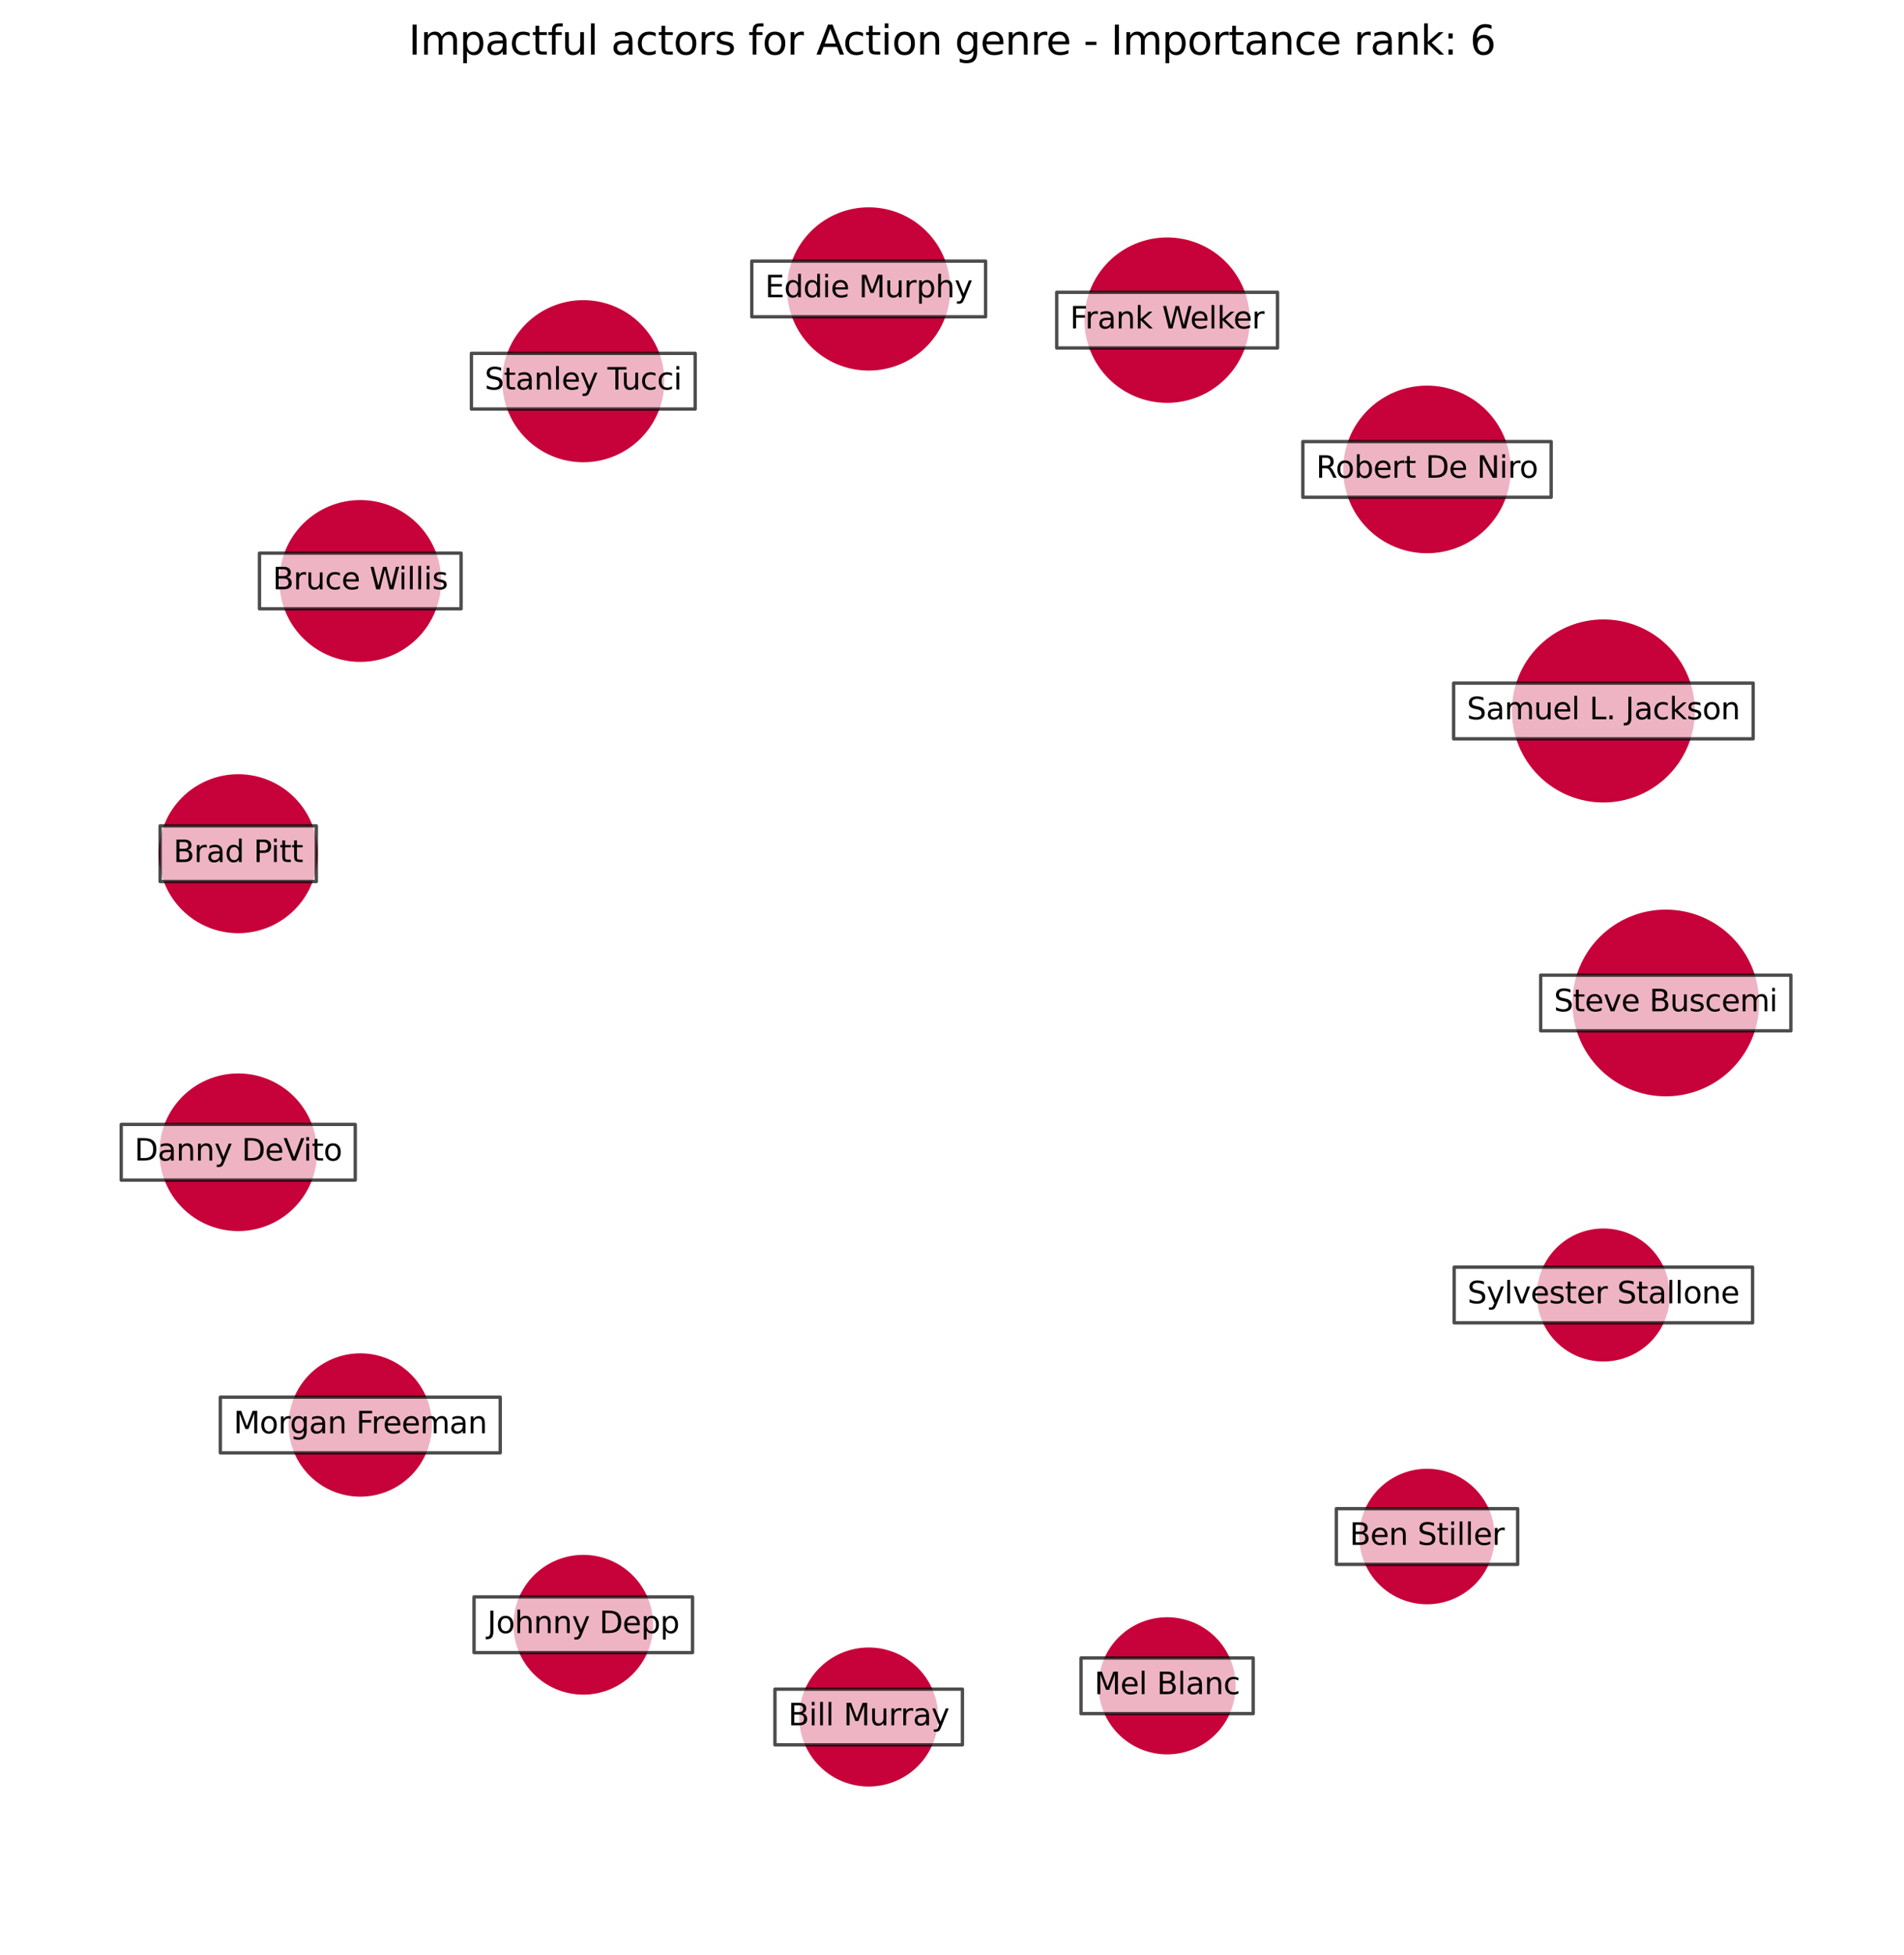 <?xml version="1.0" encoding="utf-8" standalone="no"?>
<!DOCTYPE svg PUBLIC "-//W3C//DTD SVG 1.1//EN"
  "http://www.w3.org/Graphics/SVG/1.1/DTD/svg11.dtd">
<svg xmlns:xlink="http://www.w3.org/1999/xlink" width="568.8pt" height="583.918pt" viewBox="0 0 568.8 583.918" xmlns="http://www.w3.org/2000/svg" version="1.1">
 <defs>
  <style type="text/css">*{stroke-linejoin: round; stroke-linecap: butt}</style>
 </defs>
 <g id="figure_1">
  <g id="patch_1">
   <path d="M 0 583.918 
L 568.8 583.918 
L 568.8 0 
L 0 0 
z
" style="fill: #ffffff"/>
  </g>
  <g id="axes_1">
   <g id="PathCollection_1">
    <path d="M 497.631 326.904 
C 504.894 326.904 511.86 324.019 516.996 318.883 
C 522.131 313.747 525.017 306.781 525.017 299.518 
C 525.017 292.255 522.131 285.289 516.996 280.153 
C 511.86 275.018 504.894 272.132 497.631 272.132 
C 490.368 272.132 483.401 275.018 478.266 280.153 
C 473.13 285.289 470.245 292.255 470.245 299.518 
C 470.245 306.781 473.13 313.747 478.266 318.883 
C 483.401 324.019 490.368 326.904 497.631 326.904 
z
" clip-path="url(#pb1b799def4)" style="fill: #c70039; fill-opacity: 0.99; stroke: #c70039; stroke-opacity: 0.99"/>
    <path d="M 478.992 239.149 
C 486.11 239.149 492.937 236.321 497.969 231.289 
C 503.002 226.256 505.83 219.429 505.83 212.312 
C 505.83 205.194 503.002 198.367 497.969 193.335 
C 492.937 188.302 486.11 185.474 478.992 185.474 
C 471.875 185.474 465.048 188.302 460.015 193.335 
C 454.983 198.367 452.155 205.194 452.155 212.312 
C 452.155 219.429 454.983 226.256 460.015 231.289 
C 465.048 236.321 471.875 239.149 478.992 239.149 
z
" clip-path="url(#pb1b799def4)" style="fill: #c70039; fill-opacity: 0.99; stroke: #c70039; stroke-opacity: 0.99"/>
    <path d="M 426.3 164.715 
C 432.806 164.715 439.046 162.13 443.646 157.53 
C 448.246 152.93 450.831 146.69 450.831 140.184 
C 450.831 133.678 448.246 127.438 443.646 122.838 
C 439.046 118.238 432.806 115.653 426.3 115.653 
C 419.794 115.653 413.554 118.238 408.954 122.838 
C 404.354 127.438 401.769 133.678 401.769 140.184 
C 401.769 146.69 404.354 152.93 408.954 157.53 
C 413.554 162.13 419.794 164.715 426.3 164.715 
z
" clip-path="url(#pb1b799def4)" style="fill: #c70039; fill-opacity: 0.99; stroke: #c70039; stroke-opacity: 0.99"/>
    <path d="M 348.664 119.806 
C 355.082 119.806 361.238 117.256 365.776 112.718 
C 370.314 108.18 372.864 102.024 372.864 95.607 
C 372.864 89.189 370.314 83.033 365.776 78.495 
C 361.238 73.957 355.082 71.407 348.664 71.407 
C 342.247 71.407 336.091 73.957 331.553 78.495 
C 327.015 83.033 324.465 89.189 324.465 95.607 
C 324.465 102.024 327.015 108.18 331.553 112.718 
C 336.091 117.256 342.247 119.806 348.664 119.806 
z
" clip-path="url(#pb1b799def4)" style="fill: #c70039; fill-opacity: 0.99; stroke: #c70039; stroke-opacity: 0.99"/>
    <path d="M 259.51 110.167 
C 265.843 110.167 271.917 107.651 276.395 103.173 
C 280.873 98.695 283.389 92.62 283.389 86.287 
C 283.389 79.954 280.873 73.88 276.395 69.402 
C 271.917 64.924 265.843 62.408 259.51 62.408 
C 253.177 62.408 247.102 64.924 242.624 69.402 
C 238.146 73.88 235.63 79.954 235.63 86.287 
C 235.63 92.62 238.146 98.695 242.624 103.173 
C 247.102 107.651 253.177 110.167 259.51 110.167 
z
" clip-path="url(#pb1b799def4)" style="fill: #c70039; fill-opacity: 0.99; stroke: #c70039; stroke-opacity: 0.99"/>
    <path d="M 174.251 137.546 
C 180.539 137.546 186.57 135.048 191.016 130.602 
C 195.462 126.156 197.96 120.125 197.96 113.838 
C 197.96 107.55 195.462 101.519 191.016 97.073 
C 186.57 92.627 180.539 90.129 174.251 90.129 
C 167.964 90.129 161.933 92.627 157.487 97.073 
C 153.041 101.519 150.543 107.55 150.543 113.838 
C 150.543 120.125 153.041 126.156 157.487 130.602 
C 161.933 135.048 167.964 137.546 174.251 137.546 
z
" clip-path="url(#pb1b799def4)" style="fill: #c70039; fill-opacity: 0.99; stroke: #c70039; stroke-opacity: 0.99"/>
    <path d="M 107.631 197.159 
C 113.907 197.159 119.927 194.665 124.365 190.227 
C 128.803 185.79 131.296 179.77 131.296 173.494 
C 131.296 167.218 128.803 161.198 124.365 156.76 
C 119.927 152.322 113.907 149.829 107.631 149.829 
C 101.355 149.829 95.336 152.322 90.898 156.76 
C 86.46 161.198 83.967 167.218 83.967 173.494 
C 83.967 179.77 86.46 185.79 90.898 190.227 
C 95.336 194.665 101.355 197.159 107.631 197.159 
z
" clip-path="url(#pb1b799def4)" style="fill: #c70039; fill-opacity: 0.99; stroke: #c70039; stroke-opacity: 0.99"/>
    <path d="M 71.169 278.181 
C 77.333 278.181 83.245 275.733 87.603 271.374 
C 91.961 267.016 94.41 261.104 94.41 254.941 
C 94.41 248.777 91.961 242.865 87.603 238.507 
C 83.245 234.149 77.333 231.7 71.169 231.7 
C 65.006 231.7 59.094 234.149 54.736 238.507 
C 50.377 242.865 47.929 248.777 47.929 254.941 
C 47.929 261.104 50.377 267.016 54.736 271.374 
C 59.094 275.733 65.006 278.181 71.169 278.181 
z
" clip-path="url(#pb1b799def4)" style="fill: #c70039; fill-opacity: 0.99; stroke: #c70039; stroke-opacity: 0.99"/>
    <path d="M 71.169 367.142 
C 77.281 367.142 83.144 364.713 87.465 360.392 
C 91.787 356.07 94.216 350.207 94.216 344.096 
C 94.216 337.984 91.787 332.121 87.465 327.799 
C 83.144 323.478 77.281 321.049 71.169 321.049 
C 65.057 321.049 59.195 323.478 54.873 327.799 
C 50.551 332.121 48.123 337.984 48.123 344.096 
C 48.123 350.207 50.551 356.07 54.873 360.392 
C 59.195 364.713 65.057 367.142 71.169 367.142 
z
" clip-path="url(#pb1b799def4)" style="fill: #c70039; fill-opacity: 0.99; stroke: #c70039; stroke-opacity: 0.99"/>
    <path d="M 107.631 446.447 
C 113.175 446.447 118.493 444.245 122.413 440.324 
C 126.334 436.404 128.536 431.086 128.536 425.542 
C 128.536 419.998 126.334 414.681 122.413 410.761 
C 118.493 406.84 113.175 404.638 107.631 404.638 
C 102.087 404.638 96.77 406.84 92.85 410.761 
C 88.929 414.681 86.727 419.998 86.727 425.542 
C 86.727 431.086 88.929 436.404 92.85 440.324 
C 96.77 444.245 102.087 446.447 107.631 446.447 
z
" clip-path="url(#pb1b799def4)" style="fill: #c70039; fill-opacity: 0.99; stroke: #c70039; stroke-opacity: 0.99"/>
    <path d="M 174.251 505.572 
C 179.654 505.572 184.837 503.425 188.657 499.605 
C 192.478 495.784 194.624 490.602 194.624 485.199 
C 194.624 479.796 192.478 474.613 188.657 470.793 
C 184.837 466.972 179.654 464.825 174.251 464.825 
C 168.848 464.825 163.666 466.972 159.845 470.793 
C 156.025 474.613 153.878 479.796 153.878 485.199 
C 153.878 490.602 156.025 495.784 159.845 499.605 
C 163.666 503.425 168.848 505.572 174.251 505.572 
z
" clip-path="url(#pb1b799def4)" style="fill: #c70039; fill-opacity: 0.99; stroke: #c70039; stroke-opacity: 0.99"/>
    <path d="M 259.51 533.01 
C 264.883 533.01 270.037 530.875 273.837 527.076 
C 277.636 523.276 279.771 518.122 279.771 512.749 
C 279.771 507.375 277.636 502.221 273.837 498.422 
C 270.037 494.622 264.883 492.487 259.51 492.487 
C 254.136 492.487 248.982 494.622 245.183 498.422 
C 241.383 502.221 239.248 507.375 239.248 512.749 
C 239.248 518.122 241.383 523.276 245.183 527.076 
C 248.982 530.875 254.136 533.01 259.51 533.01 
z
" clip-path="url(#pb1b799def4)" style="fill: #c70039; fill-opacity: 0.99; stroke: #c70039; stroke-opacity: 0.99"/>
    <path d="M 348.664 523.411 
C 353.964 523.411 359.046 521.306 362.794 517.559 
C 366.541 513.812 368.646 508.729 368.646 503.43 
C 368.646 498.13 366.541 493.048 362.794 489.3 
C 359.046 485.553 353.964 483.448 348.664 483.448 
C 343.365 483.448 338.282 485.553 334.535 489.3 
C 330.788 493.048 328.683 498.13 328.683 503.43 
C 328.683 508.729 330.788 513.812 334.535 517.559 
C 338.282 521.306 343.365 523.411 348.664 523.411 
z
" clip-path="url(#pb1b799def4)" style="fill: #c70039; fill-opacity: 0.99; stroke: #c70039; stroke-opacity: 0.99"/>
    <path d="M 426.3 478.587 
C 431.534 478.587 436.554 476.508 440.254 472.807 
C 443.955 469.106 446.035 464.086 446.035 458.852 
C 446.035 453.619 443.955 448.599 440.254 444.898 
C 436.554 441.197 431.534 439.118 426.3 439.118 
C 421.066 439.118 416.046 441.197 412.345 444.898 
C 408.645 448.599 406.565 453.619 406.565 458.852 
C 406.565 464.086 408.645 469.106 412.345 472.807 
C 416.046 476.508 421.066 478.587 426.3 478.587 
z
" clip-path="url(#pb1b799def4)" style="fill: #c70039; fill-opacity: 0.99; stroke: #c70039; stroke-opacity: 0.99"/>
    <path d="M 478.992 406.09 
C 484.128 406.09 489.054 404.049 492.685 400.418 
C 496.317 396.786 498.357 391.86 498.357 386.725 
C 498.357 381.589 496.317 376.663 492.685 373.032 
C 489.054 369.4 484.128 367.36 478.992 367.36 
C 473.857 367.36 468.931 369.4 465.299 373.032 
C 461.668 376.663 459.627 381.589 459.627 386.725 
C 459.627 391.86 461.668 396.786 465.299 400.418 
C 468.931 404.049 473.857 406.09 478.992 406.09 
z
" clip-path="url(#pb1b799def4)" style="fill: #c70039; fill-opacity: 0.99; stroke: #c70039; stroke-opacity: 0.99"/>
   </g>
   <g id="text_1">
    <g id="patch_2">
     <path d="M 460.258 307.833 
L 535.003 307.833 
L 535.003 291.203 
L 460.258 291.203 
z
" clip-path="url(#pb1b799def4)" style="fill: #ffffff; opacity: 0.7; stroke: #000000; stroke-linejoin: miter"/>
    </g>
    <g clip-path="url(#pb1b799def4)">
     <!-- Steve Buscemi -->
     <g transform="translate(464.218 302.002)scale(0.09 -0.09)">
      <defs>
       <path id="DejaVuSans-53" d="M 3425 4513 
L 3425 3897 
Q 3066 4069 2747 4153 
Q 2428 4238 2131 4238 
Q 1616 4238 1336 4038 
Q 1056 3838 1056 3469 
Q 1056 3159 1242 3001 
Q 1428 2844 1947 2747 
L 2328 2669 
Q 3034 2534 3370 2195 
Q 3706 1856 3706 1288 
Q 3706 609 3251 259 
Q 2797 -91 1919 -91 
Q 1588 -91 1214 -16 
Q 841 59 441 206 
L 441 856 
Q 825 641 1194 531 
Q 1563 422 1919 422 
Q 2459 422 2753 634 
Q 3047 847 3047 1241 
Q 3047 1584 2836 1778 
Q 2625 1972 2144 2069 
L 1759 2144 
Q 1053 2284 737 2584 
Q 422 2884 422 3419 
Q 422 4038 858 4394 
Q 1294 4750 2059 4750 
Q 2388 4750 2728 4690 
Q 3069 4631 3425 4513 
z
" transform="scale(0.016)"/>
       <path id="DejaVuSans-74" d="M 1172 4494 
L 1172 3500 
L 2356 3500 
L 2356 3053 
L 1172 3053 
L 1172 1153 
Q 1172 725 1289 603 
Q 1406 481 1766 481 
L 2356 481 
L 2356 0 
L 1766 0 
Q 1100 0 847 248 
Q 594 497 594 1153 
L 594 3053 
L 172 3053 
L 172 3500 
L 594 3500 
L 594 4494 
L 1172 4494 
z
" transform="scale(0.016)"/>
       <path id="DejaVuSans-65" d="M 3597 1894 
L 3597 1613 
L 953 1613 
Q 991 1019 1311 708 
Q 1631 397 2203 397 
Q 2534 397 2845 478 
Q 3156 559 3463 722 
L 3463 178 
Q 3153 47 2828 -22 
Q 2503 -91 2169 -91 
Q 1331 -91 842 396 
Q 353 884 353 1716 
Q 353 2575 817 3079 
Q 1281 3584 2069 3584 
Q 2775 3584 3186 3129 
Q 3597 2675 3597 1894 
z
M 3022 2063 
Q 3016 2534 2758 2815 
Q 2500 3097 2075 3097 
Q 1594 3097 1305 2825 
Q 1016 2553 972 2059 
L 3022 2063 
z
" transform="scale(0.016)"/>
       <path id="DejaVuSans-76" d="M 191 3500 
L 800 3500 
L 1894 563 
L 2988 3500 
L 3597 3500 
L 2284 0 
L 1503 0 
L 191 3500 
z
" transform="scale(0.016)"/>
       <path id="DejaVuSans-20" transform="scale(0.016)"/>
       <path id="DejaVuSans-42" d="M 1259 2228 
L 1259 519 
L 2272 519 
Q 2781 519 3026 730 
Q 3272 941 3272 1375 
Q 3272 1813 3026 2020 
Q 2781 2228 2272 2228 
L 1259 2228 
z
M 1259 4147 
L 1259 2741 
L 2194 2741 
Q 2656 2741 2882 2914 
Q 3109 3088 3109 3444 
Q 3109 3797 2882 3972 
Q 2656 4147 2194 4147 
L 1259 4147 
z
M 628 4666 
L 2241 4666 
Q 2963 4666 3353 4366 
Q 3744 4066 3744 3513 
Q 3744 3084 3544 2831 
Q 3344 2578 2956 2516 
Q 3422 2416 3680 2098 
Q 3938 1781 3938 1306 
Q 3938 681 3513 340 
Q 3088 0 2303 0 
L 628 0 
L 628 4666 
z
" transform="scale(0.016)"/>
       <path id="DejaVuSans-75" d="M 544 1381 
L 544 3500 
L 1119 3500 
L 1119 1403 
Q 1119 906 1312 657 
Q 1506 409 1894 409 
Q 2359 409 2629 706 
Q 2900 1003 2900 1516 
L 2900 3500 
L 3475 3500 
L 3475 0 
L 2900 0 
L 2900 538 
Q 2691 219 2414 64 
Q 2138 -91 1772 -91 
Q 1169 -91 856 284 
Q 544 659 544 1381 
z
M 1991 3584 
L 1991 3584 
z
" transform="scale(0.016)"/>
       <path id="DejaVuSans-73" d="M 2834 3397 
L 2834 2853 
Q 2591 2978 2328 3040 
Q 2066 3103 1784 3103 
Q 1356 3103 1142 2972 
Q 928 2841 928 2578 
Q 928 2378 1081 2264 
Q 1234 2150 1697 2047 
L 1894 2003 
Q 2506 1872 2764 1633 
Q 3022 1394 3022 966 
Q 3022 478 2636 193 
Q 2250 -91 1575 -91 
Q 1294 -91 989 -36 
Q 684 19 347 128 
L 347 722 
Q 666 556 975 473 
Q 1284 391 1588 391 
Q 1994 391 2212 530 
Q 2431 669 2431 922 
Q 2431 1156 2273 1281 
Q 2116 1406 1581 1522 
L 1381 1569 
Q 847 1681 609 1914 
Q 372 2147 372 2553 
Q 372 3047 722 3315 
Q 1072 3584 1716 3584 
Q 2034 3584 2315 3537 
Q 2597 3491 2834 3397 
z
" transform="scale(0.016)"/>
       <path id="DejaVuSans-63" d="M 3122 3366 
L 3122 2828 
Q 2878 2963 2633 3030 
Q 2388 3097 2138 3097 
Q 1578 3097 1268 2742 
Q 959 2388 959 1747 
Q 959 1106 1268 751 
Q 1578 397 2138 397 
Q 2388 397 2633 464 
Q 2878 531 3122 666 
L 3122 134 
Q 2881 22 2623 -34 
Q 2366 -91 2075 -91 
Q 1284 -91 818 406 
Q 353 903 353 1747 
Q 353 2603 823 3093 
Q 1294 3584 2113 3584 
Q 2378 3584 2631 3529 
Q 2884 3475 3122 3366 
z
" transform="scale(0.016)"/>
       <path id="DejaVuSans-6d" d="M 3328 2828 
Q 3544 3216 3844 3400 
Q 4144 3584 4550 3584 
Q 5097 3584 5394 3201 
Q 5691 2819 5691 2113 
L 5691 0 
L 5113 0 
L 5113 2094 
Q 5113 2597 4934 2840 
Q 4756 3084 4391 3084 
Q 3944 3084 3684 2787 
Q 3425 2491 3425 1978 
L 3425 0 
L 2847 0 
L 2847 2094 
Q 2847 2600 2669 2842 
Q 2491 3084 2119 3084 
Q 1678 3084 1418 2786 
Q 1159 2488 1159 1978 
L 1159 0 
L 581 0 
L 581 3500 
L 1159 3500 
L 1159 2956 
Q 1356 3278 1631 3431 
Q 1906 3584 2284 3584 
Q 2666 3584 2933 3390 
Q 3200 3197 3328 2828 
z
" transform="scale(0.016)"/>
       <path id="DejaVuSans-69" d="M 603 3500 
L 1178 3500 
L 1178 0 
L 603 0 
L 603 3500 
z
M 603 4863 
L 1178 4863 
L 1178 4134 
L 603 4134 
L 603 4863 
z
" transform="scale(0.016)"/>
      </defs>
      <use xlink:href="#DejaVuSans-53"/>
      <use xlink:href="#DejaVuSans-74" x="63.477"/>
      <use xlink:href="#DejaVuSans-65" x="102.686"/>
      <use xlink:href="#DejaVuSans-76" x="164.209"/>
      <use xlink:href="#DejaVuSans-65" x="223.389"/>
      <use xlink:href="#DejaVuSans-20" x="284.912"/>
      <use xlink:href="#DejaVuSans-42" x="316.699"/>
      <use xlink:href="#DejaVuSans-75" x="385.303"/>
      <use xlink:href="#DejaVuSans-73" x="448.682"/>
      <use xlink:href="#DejaVuSans-63" x="500.781"/>
      <use xlink:href="#DejaVuSans-65" x="555.762"/>
      <use xlink:href="#DejaVuSans-6d" x="617.285"/>
      <use xlink:href="#DejaVuSans-69" x="714.697"/>
     </g>
    </g>
   </g>
   <g id="text_2">
    <g id="patch_3">
     <path d="M 434.251 220.627 
L 523.734 220.627 
L 523.734 203.996 
L 434.251 203.996 
z
" clip-path="url(#pb1b799def4)" style="fill: #ffffff; opacity: 0.7; stroke: #000000; stroke-linejoin: miter"/>
    </g>
    <g clip-path="url(#pb1b799def4)">
     <!-- Samuel L. Jackson -->
     <g transform="translate(438.211 214.795)scale(0.09 -0.09)">
      <defs>
       <path id="DejaVuSans-61" d="M 2194 1759 
Q 1497 1759 1228 1600 
Q 959 1441 959 1056 
Q 959 750 1161 570 
Q 1363 391 1709 391 
Q 2188 391 2477 730 
Q 2766 1069 2766 1631 
L 2766 1759 
L 2194 1759 
z
M 3341 1997 
L 3341 0 
L 2766 0 
L 2766 531 
Q 2569 213 2275 61 
Q 1981 -91 1556 -91 
Q 1019 -91 701 211 
Q 384 513 384 1019 
Q 384 1609 779 1909 
Q 1175 2209 1959 2209 
L 2766 2209 
L 2766 2266 
Q 2766 2663 2505 2880 
Q 2244 3097 1772 3097 
Q 1472 3097 1187 3025 
Q 903 2953 641 2809 
L 641 3341 
Q 956 3463 1253 3523 
Q 1550 3584 1831 3584 
Q 2591 3584 2966 3190 
Q 3341 2797 3341 1997 
z
" transform="scale(0.016)"/>
       <path id="DejaVuSans-6c" d="M 603 4863 
L 1178 4863 
L 1178 0 
L 603 0 
L 603 4863 
z
" transform="scale(0.016)"/>
       <path id="DejaVuSans-4c" d="M 628 4666 
L 1259 4666 
L 1259 531 
L 3531 531 
L 3531 0 
L 628 0 
L 628 4666 
z
" transform="scale(0.016)"/>
       <path id="DejaVuSans-2e" d="M 684 794 
L 1344 794 
L 1344 0 
L 684 0 
L 684 794 
z
" transform="scale(0.016)"/>
       <path id="DejaVuSans-4a" d="M 628 4666 
L 1259 4666 
L 1259 325 
Q 1259 -519 939 -900 
Q 619 -1281 -91 -1281 
L -331 -1281 
L -331 -750 
L -134 -750 
Q 284 -750 456 -515 
Q 628 -281 628 325 
L 628 4666 
z
" transform="scale(0.016)"/>
       <path id="DejaVuSans-6b" d="M 581 4863 
L 1159 4863 
L 1159 1991 
L 2875 3500 
L 3609 3500 
L 1753 1863 
L 3688 0 
L 2938 0 
L 1159 1709 
L 1159 0 
L 581 0 
L 581 4863 
z
" transform="scale(0.016)"/>
       <path id="DejaVuSans-6f" d="M 1959 3097 
Q 1497 3097 1228 2736 
Q 959 2375 959 1747 
Q 959 1119 1226 758 
Q 1494 397 1959 397 
Q 2419 397 2687 759 
Q 2956 1122 2956 1747 
Q 2956 2369 2687 2733 
Q 2419 3097 1959 3097 
z
M 1959 3584 
Q 2709 3584 3137 3096 
Q 3566 2609 3566 1747 
Q 3566 888 3137 398 
Q 2709 -91 1959 -91 
Q 1206 -91 779 398 
Q 353 888 353 1747 
Q 353 2609 779 3096 
Q 1206 3584 1959 3584 
z
" transform="scale(0.016)"/>
       <path id="DejaVuSans-6e" d="M 3513 2113 
L 3513 0 
L 2938 0 
L 2938 2094 
Q 2938 2591 2744 2837 
Q 2550 3084 2163 3084 
Q 1697 3084 1428 2787 
Q 1159 2491 1159 1978 
L 1159 0 
L 581 0 
L 581 3500 
L 1159 3500 
L 1159 2956 
Q 1366 3272 1645 3428 
Q 1925 3584 2291 3584 
Q 2894 3584 3203 3211 
Q 3513 2838 3513 2113 
z
" transform="scale(0.016)"/>
      </defs>
      <use xlink:href="#DejaVuSans-53"/>
      <use xlink:href="#DejaVuSans-61" x="63.477"/>
      <use xlink:href="#DejaVuSans-6d" x="124.756"/>
      <use xlink:href="#DejaVuSans-75" x="222.168"/>
      <use xlink:href="#DejaVuSans-65" x="285.547"/>
      <use xlink:href="#DejaVuSans-6c" x="347.07"/>
      <use xlink:href="#DejaVuSans-20" x="374.854"/>
      <use xlink:href="#DejaVuSans-4c" x="406.641"/>
      <use xlink:href="#DejaVuSans-2e" x="462.354"/>
      <use xlink:href="#DejaVuSans-20" x="494.141"/>
      <use xlink:href="#DejaVuSans-4a" x="525.928"/>
      <use xlink:href="#DejaVuSans-61" x="555.42"/>
      <use xlink:href="#DejaVuSans-63" x="616.699"/>
      <use xlink:href="#DejaVuSans-6b" x="671.68"/>
      <use xlink:href="#DejaVuSans-73" x="729.59"/>
      <use xlink:href="#DejaVuSans-6f" x="781.689"/>
      <use xlink:href="#DejaVuSans-6e" x="842.871"/>
     </g>
    </g>
   </g>
   <g id="text_3">
    <g id="patch_4">
     <path d="M 389.209 148.499 
L 463.39 148.499 
L 463.39 131.869 
L 389.209 131.869 
z
" clip-path="url(#pb1b799def4)" style="fill: #ffffff; opacity: 0.7; stroke: #000000; stroke-linejoin: miter"/>
    </g>
    <g clip-path="url(#pb1b799def4)">
     <!-- Robert De Niro -->
     <g transform="translate(393.169 142.667)scale(0.09 -0.09)">
      <defs>
       <path id="DejaVuSans-52" d="M 2841 2188 
Q 3044 2119 3236 1894 
Q 3428 1669 3622 1275 
L 4263 0 
L 3584 0 
L 2988 1197 
Q 2756 1666 2539 1819 
Q 2322 1972 1947 1972 
L 1259 1972 
L 1259 0 
L 628 0 
L 628 4666 
L 2053 4666 
Q 2853 4666 3247 4331 
Q 3641 3997 3641 3322 
Q 3641 2881 3436 2590 
Q 3231 2300 2841 2188 
z
M 1259 4147 
L 1259 2491 
L 2053 2491 
Q 2509 2491 2742 2702 
Q 2975 2913 2975 3322 
Q 2975 3731 2742 3939 
Q 2509 4147 2053 4147 
L 1259 4147 
z
" transform="scale(0.016)"/>
       <path id="DejaVuSans-62" d="M 3116 1747 
Q 3116 2381 2855 2742 
Q 2594 3103 2138 3103 
Q 1681 3103 1420 2742 
Q 1159 2381 1159 1747 
Q 1159 1113 1420 752 
Q 1681 391 2138 391 
Q 2594 391 2855 752 
Q 3116 1113 3116 1747 
z
M 1159 2969 
Q 1341 3281 1617 3432 
Q 1894 3584 2278 3584 
Q 2916 3584 3314 3078 
Q 3713 2572 3713 1747 
Q 3713 922 3314 415 
Q 2916 -91 2278 -91 
Q 1894 -91 1617 61 
Q 1341 213 1159 525 
L 1159 0 
L 581 0 
L 581 4863 
L 1159 4863 
L 1159 2969 
z
" transform="scale(0.016)"/>
       <path id="DejaVuSans-72" d="M 2631 2963 
Q 2534 3019 2420 3045 
Q 2306 3072 2169 3072 
Q 1681 3072 1420 2755 
Q 1159 2438 1159 1844 
L 1159 0 
L 581 0 
L 581 3500 
L 1159 3500 
L 1159 2956 
Q 1341 3275 1631 3429 
Q 1922 3584 2338 3584 
Q 2397 3584 2469 3576 
Q 2541 3569 2628 3553 
L 2631 2963 
z
" transform="scale(0.016)"/>
       <path id="DejaVuSans-44" d="M 1259 4147 
L 1259 519 
L 2022 519 
Q 2988 519 3436 956 
Q 3884 1394 3884 2338 
Q 3884 3275 3436 3711 
Q 2988 4147 2022 4147 
L 1259 4147 
z
M 628 4666 
L 1925 4666 
Q 3281 4666 3915 4102 
Q 4550 3538 4550 2338 
Q 4550 1131 3912 565 
Q 3275 0 1925 0 
L 628 0 
L 628 4666 
z
" transform="scale(0.016)"/>
       <path id="DejaVuSans-4e" d="M 628 4666 
L 1478 4666 
L 3547 763 
L 3547 4666 
L 4159 4666 
L 4159 0 
L 3309 0 
L 1241 3903 
L 1241 0 
L 628 0 
L 628 4666 
z
" transform="scale(0.016)"/>
      </defs>
      <use xlink:href="#DejaVuSans-52"/>
      <use xlink:href="#DejaVuSans-6f" x="64.982"/>
      <use xlink:href="#DejaVuSans-62" x="126.164"/>
      <use xlink:href="#DejaVuSans-65" x="189.641"/>
      <use xlink:href="#DejaVuSans-72" x="251.164"/>
      <use xlink:href="#DejaVuSans-74" x="292.277"/>
      <use xlink:href="#DejaVuSans-20" x="331.486"/>
      <use xlink:href="#DejaVuSans-44" x="363.273"/>
      <use xlink:href="#DejaVuSans-65" x="440.275"/>
      <use xlink:href="#DejaVuSans-20" x="501.799"/>
      <use xlink:href="#DejaVuSans-4e" x="533.586"/>
      <use xlink:href="#DejaVuSans-69" x="608.391"/>
      <use xlink:href="#DejaVuSans-72" x="636.174"/>
      <use xlink:href="#DejaVuSans-6f" x="675.037"/>
     </g>
    </g>
   </g>
   <g id="text_4">
    <g id="patch_5">
     <path d="M 315.681 103.922 
L 381.647 103.922 
L 381.647 87.291 
L 315.681 87.291 
z
" clip-path="url(#pb1b799def4)" style="fill: #ffffff; opacity: 0.7; stroke: #000000; stroke-linejoin: miter"/>
    </g>
    <g clip-path="url(#pb1b799def4)">
     <!-- Frank Welker -->
     <g transform="translate(319.641 98.09)scale(0.09 -0.09)">
      <defs>
       <path id="DejaVuSans-46" d="M 628 4666 
L 3309 4666 
L 3309 4134 
L 1259 4134 
L 1259 2759 
L 3109 2759 
L 3109 2228 
L 1259 2228 
L 1259 0 
L 628 0 
L 628 4666 
z
" transform="scale(0.016)"/>
       <path id="DejaVuSans-57" d="M 213 4666 
L 850 4666 
L 1831 722 
L 2809 4666 
L 3519 4666 
L 4500 722 
L 5478 4666 
L 6119 4666 
L 4947 0 
L 4153 0 
L 3169 4050 
L 2175 0 
L 1381 0 
L 213 4666 
z
" transform="scale(0.016)"/>
      </defs>
      <use xlink:href="#DejaVuSans-46"/>
      <use xlink:href="#DejaVuSans-72" x="50.27"/>
      <use xlink:href="#DejaVuSans-61" x="91.383"/>
      <use xlink:href="#DejaVuSans-6e" x="152.662"/>
      <use xlink:href="#DejaVuSans-6b" x="216.041"/>
      <use xlink:href="#DejaVuSans-20" x="273.951"/>
      <use xlink:href="#DejaVuSans-57" x="305.738"/>
      <use xlink:href="#DejaVuSans-65" x="398.74"/>
      <use xlink:href="#DejaVuSans-6c" x="460.264"/>
      <use xlink:href="#DejaVuSans-6b" x="488.047"/>
      <use xlink:href="#DejaVuSans-65" x="542.332"/>
      <use xlink:href="#DejaVuSans-72" x="603.855"/>
     </g>
    </g>
   </g>
   <g id="text_5">
    <g id="patch_6">
     <path d="M 224.587 94.603 
L 294.432 94.603 
L 294.432 77.972 
L 224.587 77.972 
z
" clip-path="url(#pb1b799def4)" style="fill: #ffffff; opacity: 0.7; stroke: #000000; stroke-linejoin: miter"/>
    </g>
    <g clip-path="url(#pb1b799def4)">
     <!-- Eddie Murphy -->
     <g transform="translate(228.547 88.771)scale(0.09 -0.09)">
      <defs>
       <path id="DejaVuSans-45" d="M 628 4666 
L 3578 4666 
L 3578 4134 
L 1259 4134 
L 1259 2753 
L 3481 2753 
L 3481 2222 
L 1259 2222 
L 1259 531 
L 3634 531 
L 3634 0 
L 628 0 
L 628 4666 
z
" transform="scale(0.016)"/>
       <path id="DejaVuSans-64" d="M 2906 2969 
L 2906 4863 
L 3481 4863 
L 3481 0 
L 2906 0 
L 2906 525 
Q 2725 213 2448 61 
Q 2172 -91 1784 -91 
Q 1150 -91 751 415 
Q 353 922 353 1747 
Q 353 2572 751 3078 
Q 1150 3584 1784 3584 
Q 2172 3584 2448 3432 
Q 2725 3281 2906 2969 
z
M 947 1747 
Q 947 1113 1208 752 
Q 1469 391 1925 391 
Q 2381 391 2643 752 
Q 2906 1113 2906 1747 
Q 2906 2381 2643 2742 
Q 2381 3103 1925 3103 
Q 1469 3103 1208 2742 
Q 947 2381 947 1747 
z
" transform="scale(0.016)"/>
       <path id="DejaVuSans-4d" d="M 628 4666 
L 1569 4666 
L 2759 1491 
L 3956 4666 
L 4897 4666 
L 4897 0 
L 4281 0 
L 4281 4097 
L 3078 897 
L 2444 897 
L 1241 4097 
L 1241 0 
L 628 0 
L 628 4666 
z
" transform="scale(0.016)"/>
       <path id="DejaVuSans-70" d="M 1159 525 
L 1159 -1331 
L 581 -1331 
L 581 3500 
L 1159 3500 
L 1159 2969 
Q 1341 3281 1617 3432 
Q 1894 3584 2278 3584 
Q 2916 3584 3314 3078 
Q 3713 2572 3713 1747 
Q 3713 922 3314 415 
Q 2916 -91 2278 -91 
Q 1894 -91 1617 61 
Q 1341 213 1159 525 
z
M 3116 1747 
Q 3116 2381 2855 2742 
Q 2594 3103 2138 3103 
Q 1681 3103 1420 2742 
Q 1159 2381 1159 1747 
Q 1159 1113 1420 752 
Q 1681 391 2138 391 
Q 2594 391 2855 752 
Q 3116 1113 3116 1747 
z
" transform="scale(0.016)"/>
       <path id="DejaVuSans-68" d="M 3513 2113 
L 3513 0 
L 2938 0 
L 2938 2094 
Q 2938 2591 2744 2837 
Q 2550 3084 2163 3084 
Q 1697 3084 1428 2787 
Q 1159 2491 1159 1978 
L 1159 0 
L 581 0 
L 581 4863 
L 1159 4863 
L 1159 2956 
Q 1366 3272 1645 3428 
Q 1925 3584 2291 3584 
Q 2894 3584 3203 3211 
Q 3513 2838 3513 2113 
z
" transform="scale(0.016)"/>
       <path id="DejaVuSans-79" d="M 2059 -325 
Q 1816 -950 1584 -1140 
Q 1353 -1331 966 -1331 
L 506 -1331 
L 506 -850 
L 844 -850 
Q 1081 -850 1212 -737 
Q 1344 -625 1503 -206 
L 1606 56 
L 191 3500 
L 800 3500 
L 1894 763 
L 2988 3500 
L 3597 3500 
L 2059 -325 
z
" transform="scale(0.016)"/>
      </defs>
      <use xlink:href="#DejaVuSans-45"/>
      <use xlink:href="#DejaVuSans-64" x="63.184"/>
      <use xlink:href="#DejaVuSans-64" x="126.66"/>
      <use xlink:href="#DejaVuSans-69" x="190.137"/>
      <use xlink:href="#DejaVuSans-65" x="217.92"/>
      <use xlink:href="#DejaVuSans-20" x="279.443"/>
      <use xlink:href="#DejaVuSans-4d" x="311.23"/>
      <use xlink:href="#DejaVuSans-75" x="397.51"/>
      <use xlink:href="#DejaVuSans-72" x="460.889"/>
      <use xlink:href="#DejaVuSans-70" x="502.002"/>
      <use xlink:href="#DejaVuSans-68" x="565.479"/>
      <use xlink:href="#DejaVuSans-79" x="628.857"/>
     </g>
    </g>
   </g>
   <g id="text_6">
    <g id="patch_7">
     <path d="M 140.83 122.153 
L 207.673 122.153 
L 207.673 105.523 
L 140.83 105.523 
z
" clip-path="url(#pb1b799def4)" style="fill: #ffffff; opacity: 0.7; stroke: #000000; stroke-linejoin: miter"/>
    </g>
    <g clip-path="url(#pb1b799def4)">
     <!-- Stanley Tucci -->
     <g transform="translate(144.79 116.321)scale(0.09 -0.09)">
      <defs>
       <path id="DejaVuSans-54" d="M -19 4666 
L 3928 4666 
L 3928 4134 
L 2272 4134 
L 2272 0 
L 1638 0 
L 1638 4134 
L -19 4134 
L -19 4666 
z
" transform="scale(0.016)"/>
      </defs>
      <use xlink:href="#DejaVuSans-53"/>
      <use xlink:href="#DejaVuSans-74" x="63.477"/>
      <use xlink:href="#DejaVuSans-61" x="102.686"/>
      <use xlink:href="#DejaVuSans-6e" x="163.965"/>
      <use xlink:href="#DejaVuSans-6c" x="227.344"/>
      <use xlink:href="#DejaVuSans-65" x="255.127"/>
      <use xlink:href="#DejaVuSans-79" x="316.65"/>
      <use xlink:href="#DejaVuSans-20" x="375.83"/>
      <use xlink:href="#DejaVuSans-54" x="407.617"/>
      <use xlink:href="#DejaVuSans-75" x="453.576"/>
      <use xlink:href="#DejaVuSans-63" x="516.955"/>
      <use xlink:href="#DejaVuSans-63" x="571.936"/>
      <use xlink:href="#DejaVuSans-69" x="626.916"/>
     </g>
    </g>
   </g>
   <g id="text_7">
    <g id="patch_8">
     <path d="M 77.516 181.809 
L 137.747 181.809 
L 137.747 165.179 
L 77.516 165.179 
z
" clip-path="url(#pb1b799def4)" style="fill: #ffffff; opacity: 0.7; stroke: #000000; stroke-linejoin: miter"/>
    </g>
    <g clip-path="url(#pb1b799def4)">
     <!-- Bruce Willis -->
     <g transform="translate(81.476 175.977)scale(0.09 -0.09)">
      <use xlink:href="#DejaVuSans-42"/>
      <use xlink:href="#DejaVuSans-72" x="68.604"/>
      <use xlink:href="#DejaVuSans-75" x="109.717"/>
      <use xlink:href="#DejaVuSans-63" x="173.096"/>
      <use xlink:href="#DejaVuSans-65" x="228.076"/>
      <use xlink:href="#DejaVuSans-20" x="289.6"/>
      <use xlink:href="#DejaVuSans-57" x="321.387"/>
      <use xlink:href="#DejaVuSans-69" x="418.014"/>
      <use xlink:href="#DejaVuSans-6c" x="445.797"/>
      <use xlink:href="#DejaVuSans-6c" x="473.58"/>
      <use xlink:href="#DejaVuSans-69" x="501.363"/>
      <use xlink:href="#DejaVuSans-73" x="529.146"/>
     </g>
    </g>
   </g>
   <g id="text_8">
    <g id="patch_9">
     <path d="M 47.837 263.256 
L 94.502 263.256 
L 94.502 246.626 
L 47.837 246.626 
z
" clip-path="url(#pb1b799def4)" style="fill: #ffffff; opacity: 0.7; stroke: #000000; stroke-linejoin: miter"/>
    </g>
    <g clip-path="url(#pb1b799def4)">
     <!-- Brad Pitt -->
     <g transform="translate(51.797 257.424)scale(0.09 -0.09)">
      <defs>
       <path id="DejaVuSans-50" d="M 1259 4147 
L 1259 2394 
L 2053 2394 
Q 2494 2394 2734 2622 
Q 2975 2850 2975 3272 
Q 2975 3691 2734 3919 
Q 2494 4147 2053 4147 
L 1259 4147 
z
M 628 4666 
L 2053 4666 
Q 2838 4666 3239 4311 
Q 3641 3956 3641 3272 
Q 3641 2581 3239 2228 
Q 2838 1875 2053 1875 
L 1259 1875 
L 1259 0 
L 628 0 
L 628 4666 
z
" transform="scale(0.016)"/>
      </defs>
      <use xlink:href="#DejaVuSans-42"/>
      <use xlink:href="#DejaVuSans-72" x="68.604"/>
      <use xlink:href="#DejaVuSans-61" x="109.717"/>
      <use xlink:href="#DejaVuSans-64" x="170.996"/>
      <use xlink:href="#DejaVuSans-20" x="234.473"/>
      <use xlink:href="#DejaVuSans-50" x="266.26"/>
      <use xlink:href="#DejaVuSans-69" x="324.312"/>
      <use xlink:href="#DejaVuSans-74" x="352.096"/>
      <use xlink:href="#DejaVuSans-74" x="391.305"/>
     </g>
    </g>
   </g>
   <g id="text_9">
    <g id="patch_10">
     <path d="M 36.211 352.411 
L 106.128 352.411 
L 106.128 335.78 
L 36.211 335.78 
z
" clip-path="url(#pb1b799def4)" style="fill: #ffffff; opacity: 0.7; stroke: #000000; stroke-linejoin: miter"/>
    </g>
    <g clip-path="url(#pb1b799def4)">
     <!-- Danny DeVito -->
     <g transform="translate(40.171 346.579)scale(0.09 -0.09)">
      <defs>
       <path id="DejaVuSans-56" d="M 1831 0 
L 50 4666 
L 709 4666 
L 2188 738 
L 3669 4666 
L 4325 4666 
L 2547 0 
L 1831 0 
z
" transform="scale(0.016)"/>
      </defs>
      <use xlink:href="#DejaVuSans-44"/>
      <use xlink:href="#DejaVuSans-61" x="77.002"/>
      <use xlink:href="#DejaVuSans-6e" x="138.281"/>
      <use xlink:href="#DejaVuSans-6e" x="201.66"/>
      <use xlink:href="#DejaVuSans-79" x="265.039"/>
      <use xlink:href="#DejaVuSans-20" x="324.219"/>
      <use xlink:href="#DejaVuSans-44" x="356.006"/>
      <use xlink:href="#DejaVuSans-65" x="433.008"/>
      <use xlink:href="#DejaVuSans-56" x="494.531"/>
      <use xlink:href="#DejaVuSans-69" x="560.689"/>
      <use xlink:href="#DejaVuSans-74" x="588.473"/>
      <use xlink:href="#DejaVuSans-6f" x="627.682"/>
     </g>
    </g>
   </g>
   <g id="text_10">
    <g id="patch_11">
     <path d="M 65.826 433.858 
L 149.436 433.858 
L 149.436 417.227 
L 65.826 417.227 
z
" clip-path="url(#pb1b799def4)" style="fill: #ffffff; opacity: 0.7; stroke: #000000; stroke-linejoin: miter"/>
    </g>
    <g clip-path="url(#pb1b799def4)">
     <!-- Morgan Freeman -->
     <g transform="translate(69.786 428.026)scale(0.09 -0.09)">
      <defs>
       <path id="DejaVuSans-67" d="M 2906 1791 
Q 2906 2416 2648 2759 
Q 2391 3103 1925 3103 
Q 1463 3103 1205 2759 
Q 947 2416 947 1791 
Q 947 1169 1205 825 
Q 1463 481 1925 481 
Q 2391 481 2648 825 
Q 2906 1169 2906 1791 
z
M 3481 434 
Q 3481 -459 3084 -895 
Q 2688 -1331 1869 -1331 
Q 1566 -1331 1297 -1286 
Q 1028 -1241 775 -1147 
L 775 -588 
Q 1028 -725 1275 -790 
Q 1522 -856 1778 -856 
Q 2344 -856 2625 -561 
Q 2906 -266 2906 331 
L 2906 616 
Q 2728 306 2450 153 
Q 2172 0 1784 0 
Q 1141 0 747 490 
Q 353 981 353 1791 
Q 353 2603 747 3093 
Q 1141 3584 1784 3584 
Q 2172 3584 2450 3431 
Q 2728 3278 2906 2969 
L 2906 3500 
L 3481 3500 
L 3481 434 
z
" transform="scale(0.016)"/>
      </defs>
      <use xlink:href="#DejaVuSans-4d"/>
      <use xlink:href="#DejaVuSans-6f" x="86.279"/>
      <use xlink:href="#DejaVuSans-72" x="147.461"/>
      <use xlink:href="#DejaVuSans-67" x="186.824"/>
      <use xlink:href="#DejaVuSans-61" x="250.301"/>
      <use xlink:href="#DejaVuSans-6e" x="311.58"/>
      <use xlink:href="#DejaVuSans-20" x="374.959"/>
      <use xlink:href="#DejaVuSans-46" x="406.746"/>
      <use xlink:href="#DejaVuSans-72" x="457.016"/>
      <use xlink:href="#DejaVuSans-65" x="495.879"/>
      <use xlink:href="#DejaVuSans-65" x="557.402"/>
      <use xlink:href="#DejaVuSans-6d" x="618.926"/>
      <use xlink:href="#DejaVuSans-61" x="716.338"/>
      <use xlink:href="#DejaVuSans-6e" x="777.617"/>
     </g>
    </g>
   </g>
   <g id="text_11">
    <g id="patch_12">
     <path d="M 141.614 493.514 
L 206.889 493.514 
L 206.889 476.883 
L 141.614 476.883 
z
" clip-path="url(#pb1b799def4)" style="fill: #ffffff; opacity: 0.7; stroke: #000000; stroke-linejoin: miter"/>
    </g>
    <g clip-path="url(#pb1b799def4)">
     <!-- Johnny Depp -->
     <g transform="translate(145.574 487.682)scale(0.09 -0.09)">
      <use xlink:href="#DejaVuSans-4a"/>
      <use xlink:href="#DejaVuSans-6f" x="29.492"/>
      <use xlink:href="#DejaVuSans-68" x="90.674"/>
      <use xlink:href="#DejaVuSans-6e" x="154.053"/>
      <use xlink:href="#DejaVuSans-6e" x="217.432"/>
      <use xlink:href="#DejaVuSans-79" x="280.811"/>
      <use xlink:href="#DejaVuSans-20" x="339.99"/>
      <use xlink:href="#DejaVuSans-44" x="371.777"/>
      <use xlink:href="#DejaVuSans-65" x="448.779"/>
      <use xlink:href="#DejaVuSans-70" x="510.303"/>
      <use xlink:href="#DejaVuSans-70" x="573.779"/>
     </g>
    </g>
   </g>
   <g id="text_12">
    <g id="patch_13">
     <path d="M 231.505 521.064 
L 287.514 521.064 
L 287.514 504.434 
L 231.505 504.434 
z
" clip-path="url(#pb1b799def4)" style="fill: #ffffff; opacity: 0.7; stroke: #000000; stroke-linejoin: miter"/>
    </g>
    <g clip-path="url(#pb1b799def4)">
     <!-- Bill Murray -->
     <g transform="translate(235.465 515.232)scale(0.09 -0.09)">
      <use xlink:href="#DejaVuSans-42"/>
      <use xlink:href="#DejaVuSans-69" x="68.604"/>
      <use xlink:href="#DejaVuSans-6c" x="96.387"/>
      <use xlink:href="#DejaVuSans-6c" x="124.17"/>
      <use xlink:href="#DejaVuSans-20" x="151.953"/>
      <use xlink:href="#DejaVuSans-4d" x="183.74"/>
      <use xlink:href="#DejaVuSans-75" x="270.02"/>
      <use xlink:href="#DejaVuSans-72" x="333.398"/>
      <use xlink:href="#DejaVuSans-72" x="372.762"/>
      <use xlink:href="#DejaVuSans-61" x="413.875"/>
      <use xlink:href="#DejaVuSans-79" x="475.154"/>
     </g>
    </g>
   </g>
   <g id="text_13">
    <g id="patch_14">
     <path d="M 322.951 511.745 
L 374.378 511.745 
L 374.378 495.115 
L 322.951 495.115 
z
" clip-path="url(#pb1b799def4)" style="fill: #ffffff; opacity: 0.7; stroke: #000000; stroke-linejoin: miter"/>
    </g>
    <g clip-path="url(#pb1b799def4)">
     <!-- Mel Blanc -->
     <g transform="translate(326.911 505.913)scale(0.09 -0.09)">
      <use xlink:href="#DejaVuSans-4d"/>
      <use xlink:href="#DejaVuSans-65" x="86.279"/>
      <use xlink:href="#DejaVuSans-6c" x="147.803"/>
      <use xlink:href="#DejaVuSans-20" x="175.586"/>
      <use xlink:href="#DejaVuSans-42" x="207.373"/>
      <use xlink:href="#DejaVuSans-6c" x="275.977"/>
      <use xlink:href="#DejaVuSans-61" x="303.76"/>
      <use xlink:href="#DejaVuSans-6e" x="365.039"/>
      <use xlink:href="#DejaVuSans-63" x="428.418"/>
     </g>
    </g>
   </g>
   <g id="text_14">
    <g id="patch_15">
     <path d="M 399.211 467.167 
L 453.388 467.167 
L 453.388 450.537 
L 399.211 450.537 
z
" clip-path="url(#pb1b799def4)" style="fill: #ffffff; opacity: 0.7; stroke: #000000; stroke-linejoin: miter"/>
    </g>
    <g clip-path="url(#pb1b799def4)">
     <!-- Ben Stiller -->
     <g transform="translate(403.171 461.336)scale(0.09 -0.09)">
      <use xlink:href="#DejaVuSans-42"/>
      <use xlink:href="#DejaVuSans-65" x="68.604"/>
      <use xlink:href="#DejaVuSans-6e" x="130.127"/>
      <use xlink:href="#DejaVuSans-20" x="193.506"/>
      <use xlink:href="#DejaVuSans-53" x="225.293"/>
      <use xlink:href="#DejaVuSans-74" x="288.77"/>
      <use xlink:href="#DejaVuSans-69" x="327.979"/>
      <use xlink:href="#DejaVuSans-6c" x="355.762"/>
      <use xlink:href="#DejaVuSans-6c" x="383.545"/>
      <use xlink:href="#DejaVuSans-65" x="411.328"/>
      <use xlink:href="#DejaVuSans-72" x="472.852"/>
     </g>
    </g>
   </g>
   <g id="text_15">
    <g id="patch_16">
     <path d="M 434.419 395.04 
L 523.566 395.04 
L 523.566 378.409 
L 434.419 378.409 
z
" clip-path="url(#pb1b799def4)" style="fill: #ffffff; opacity: 0.7; stroke: #000000; stroke-linejoin: miter"/>
    </g>
    <g clip-path="url(#pb1b799def4)">
     <!-- Sylvester Stallone -->
     <g transform="translate(438.379 389.208)scale(0.09 -0.09)">
      <use xlink:href="#DejaVuSans-53"/>
      <use xlink:href="#DejaVuSans-79" x="63.477"/>
      <use xlink:href="#DejaVuSans-6c" x="122.656"/>
      <use xlink:href="#DejaVuSans-76" x="150.439"/>
      <use xlink:href="#DejaVuSans-65" x="209.619"/>
      <use xlink:href="#DejaVuSans-73" x="271.143"/>
      <use xlink:href="#DejaVuSans-74" x="323.242"/>
      <use xlink:href="#DejaVuSans-65" x="362.451"/>
      <use xlink:href="#DejaVuSans-72" x="423.975"/>
      <use xlink:href="#DejaVuSans-20" x="465.088"/>
      <use xlink:href="#DejaVuSans-53" x="496.875"/>
      <use xlink:href="#DejaVuSans-74" x="560.352"/>
      <use xlink:href="#DejaVuSans-61" x="599.561"/>
      <use xlink:href="#DejaVuSans-6c" x="660.84"/>
      <use xlink:href="#DejaVuSans-6c" x="688.623"/>
      <use xlink:href="#DejaVuSans-6f" x="716.406"/>
      <use xlink:href="#DejaVuSans-6e" x="777.588"/>
      <use xlink:href="#DejaVuSans-65" x="840.967"/>
     </g>
    </g>
   </g>
   <g id="text_16">
    <!-- Impactful actors for Action genre - Importance rank: 6 -->
    <g transform="translate(122.045 16.318)scale(0.12 -0.12)">
     <defs>
      <path id="DejaVuSans-49" d="M 628 4666 
L 1259 4666 
L 1259 0 
L 628 0 
L 628 4666 
z
" transform="scale(0.016)"/>
      <path id="DejaVuSans-66" d="M 2375 4863 
L 2375 4384 
L 1825 4384 
Q 1516 4384 1395 4259 
Q 1275 4134 1275 3809 
L 1275 3500 
L 2222 3500 
L 2222 3053 
L 1275 3053 
L 1275 0 
L 697 0 
L 697 3053 
L 147 3053 
L 147 3500 
L 697 3500 
L 697 3744 
Q 697 4328 969 4595 
Q 1241 4863 1831 4863 
L 2375 4863 
z
" transform="scale(0.016)"/>
      <path id="DejaVuSans-41" d="M 2188 4044 
L 1331 1722 
L 3047 1722 
L 2188 4044 
z
M 1831 4666 
L 2547 4666 
L 4325 0 
L 3669 0 
L 3244 1197 
L 1141 1197 
L 716 0 
L 50 0 
L 1831 4666 
z
" transform="scale(0.016)"/>
      <path id="DejaVuSans-2d" d="M 313 2009 
L 1997 2009 
L 1997 1497 
L 313 1497 
L 313 2009 
z
" transform="scale(0.016)"/>
      <path id="DejaVuSans-3a" d="M 750 794 
L 1409 794 
L 1409 0 
L 750 0 
L 750 794 
z
M 750 3309 
L 1409 3309 
L 1409 2516 
L 750 2516 
L 750 3309 
z
" transform="scale(0.016)"/>
      <path id="DejaVuSans-36" d="M 2113 2584 
Q 1688 2584 1439 2293 
Q 1191 2003 1191 1497 
Q 1191 994 1439 701 
Q 1688 409 2113 409 
Q 2538 409 2786 701 
Q 3034 994 3034 1497 
Q 3034 2003 2786 2293 
Q 2538 2584 2113 2584 
z
M 3366 4563 
L 3366 3988 
Q 3128 4100 2886 4159 
Q 2644 4219 2406 4219 
Q 1781 4219 1451 3797 
Q 1122 3375 1075 2522 
Q 1259 2794 1537 2939 
Q 1816 3084 2150 3084 
Q 2853 3084 3261 2657 
Q 3669 2231 3669 1497 
Q 3669 778 3244 343 
Q 2819 -91 2113 -91 
Q 1303 -91 875 529 
Q 447 1150 447 2328 
Q 447 3434 972 4092 
Q 1497 4750 2381 4750 
Q 2619 4750 2861 4703 
Q 3103 4656 3366 4563 
z
" transform="scale(0.016)"/>
     </defs>
     <use xlink:href="#DejaVuSans-49"/>
     <use xlink:href="#DejaVuSans-6d" x="29.492"/>
     <use xlink:href="#DejaVuSans-70" x="126.904"/>
     <use xlink:href="#DejaVuSans-61" x="190.381"/>
     <use xlink:href="#DejaVuSans-63" x="251.66"/>
     <use xlink:href="#DejaVuSans-74" x="306.641"/>
     <use xlink:href="#DejaVuSans-66" x="345.85"/>
     <use xlink:href="#DejaVuSans-75" x="381.055"/>
     <use xlink:href="#DejaVuSans-6c" x="444.434"/>
     <use xlink:href="#DejaVuSans-20" x="472.217"/>
     <use xlink:href="#DejaVuSans-61" x="504.004"/>
     <use xlink:href="#DejaVuSans-63" x="565.283"/>
     <use xlink:href="#DejaVuSans-74" x="620.264"/>
     <use xlink:href="#DejaVuSans-6f" x="659.473"/>
     <use xlink:href="#DejaVuSans-72" x="720.654"/>
     <use xlink:href="#DejaVuSans-73" x="761.768"/>
     <use xlink:href="#DejaVuSans-20" x="813.867"/>
     <use xlink:href="#DejaVuSans-66" x="845.654"/>
     <use xlink:href="#DejaVuSans-6f" x="880.859"/>
     <use xlink:href="#DejaVuSans-72" x="942.041"/>
     <use xlink:href="#DejaVuSans-20" x="983.154"/>
     <use xlink:href="#DejaVuSans-41" x="1014.941"/>
     <use xlink:href="#DejaVuSans-63" x="1081.6"/>
     <use xlink:href="#DejaVuSans-74" x="1136.58"/>
     <use xlink:href="#DejaVuSans-69" x="1175.789"/>
     <use xlink:href="#DejaVuSans-6f" x="1203.572"/>
     <use xlink:href="#DejaVuSans-6e" x="1264.754"/>
     <use xlink:href="#DejaVuSans-20" x="1328.133"/>
     <use xlink:href="#DejaVuSans-67" x="1359.92"/>
     <use xlink:href="#DejaVuSans-65" x="1423.396"/>
     <use xlink:href="#DejaVuSans-6e" x="1484.92"/>
     <use xlink:href="#DejaVuSans-72" x="1548.299"/>
     <use xlink:href="#DejaVuSans-65" x="1587.162"/>
     <use xlink:href="#DejaVuSans-20" x="1648.686"/>
     <use xlink:href="#DejaVuSans-2d" x="1680.473"/>
     <use xlink:href="#DejaVuSans-20" x="1716.557"/>
     <use xlink:href="#DejaVuSans-49" x="1748.344"/>
     <use xlink:href="#DejaVuSans-6d" x="1777.836"/>
     <use xlink:href="#DejaVuSans-70" x="1875.248"/>
     <use xlink:href="#DejaVuSans-6f" x="1938.725"/>
     <use xlink:href="#DejaVuSans-72" x="1999.906"/>
     <use xlink:href="#DejaVuSans-74" x="2041.02"/>
     <use xlink:href="#DejaVuSans-61" x="2080.229"/>
     <use xlink:href="#DejaVuSans-6e" x="2141.508"/>
     <use xlink:href="#DejaVuSans-63" x="2204.887"/>
     <use xlink:href="#DejaVuSans-65" x="2259.867"/>
     <use xlink:href="#DejaVuSans-20" x="2321.391"/>
     <use xlink:href="#DejaVuSans-72" x="2353.178"/>
     <use xlink:href="#DejaVuSans-61" x="2394.291"/>
     <use xlink:href="#DejaVuSans-6e" x="2455.57"/>
     <use xlink:href="#DejaVuSans-6b" x="2518.949"/>
     <use xlink:href="#DejaVuSans-3a" x="2576.859"/>
     <use xlink:href="#DejaVuSans-20" x="2610.551"/>
     <use xlink:href="#DejaVuSans-36" x="2642.338"/>
    </g>
   </g>
  </g>
 </g>
 <defs>
  <clipPath id="pb1b799def4">
   <rect x="7.2" y="22.318" width="554.4" height="554.4"/>
  </clipPath>
 </defs>
</svg>
